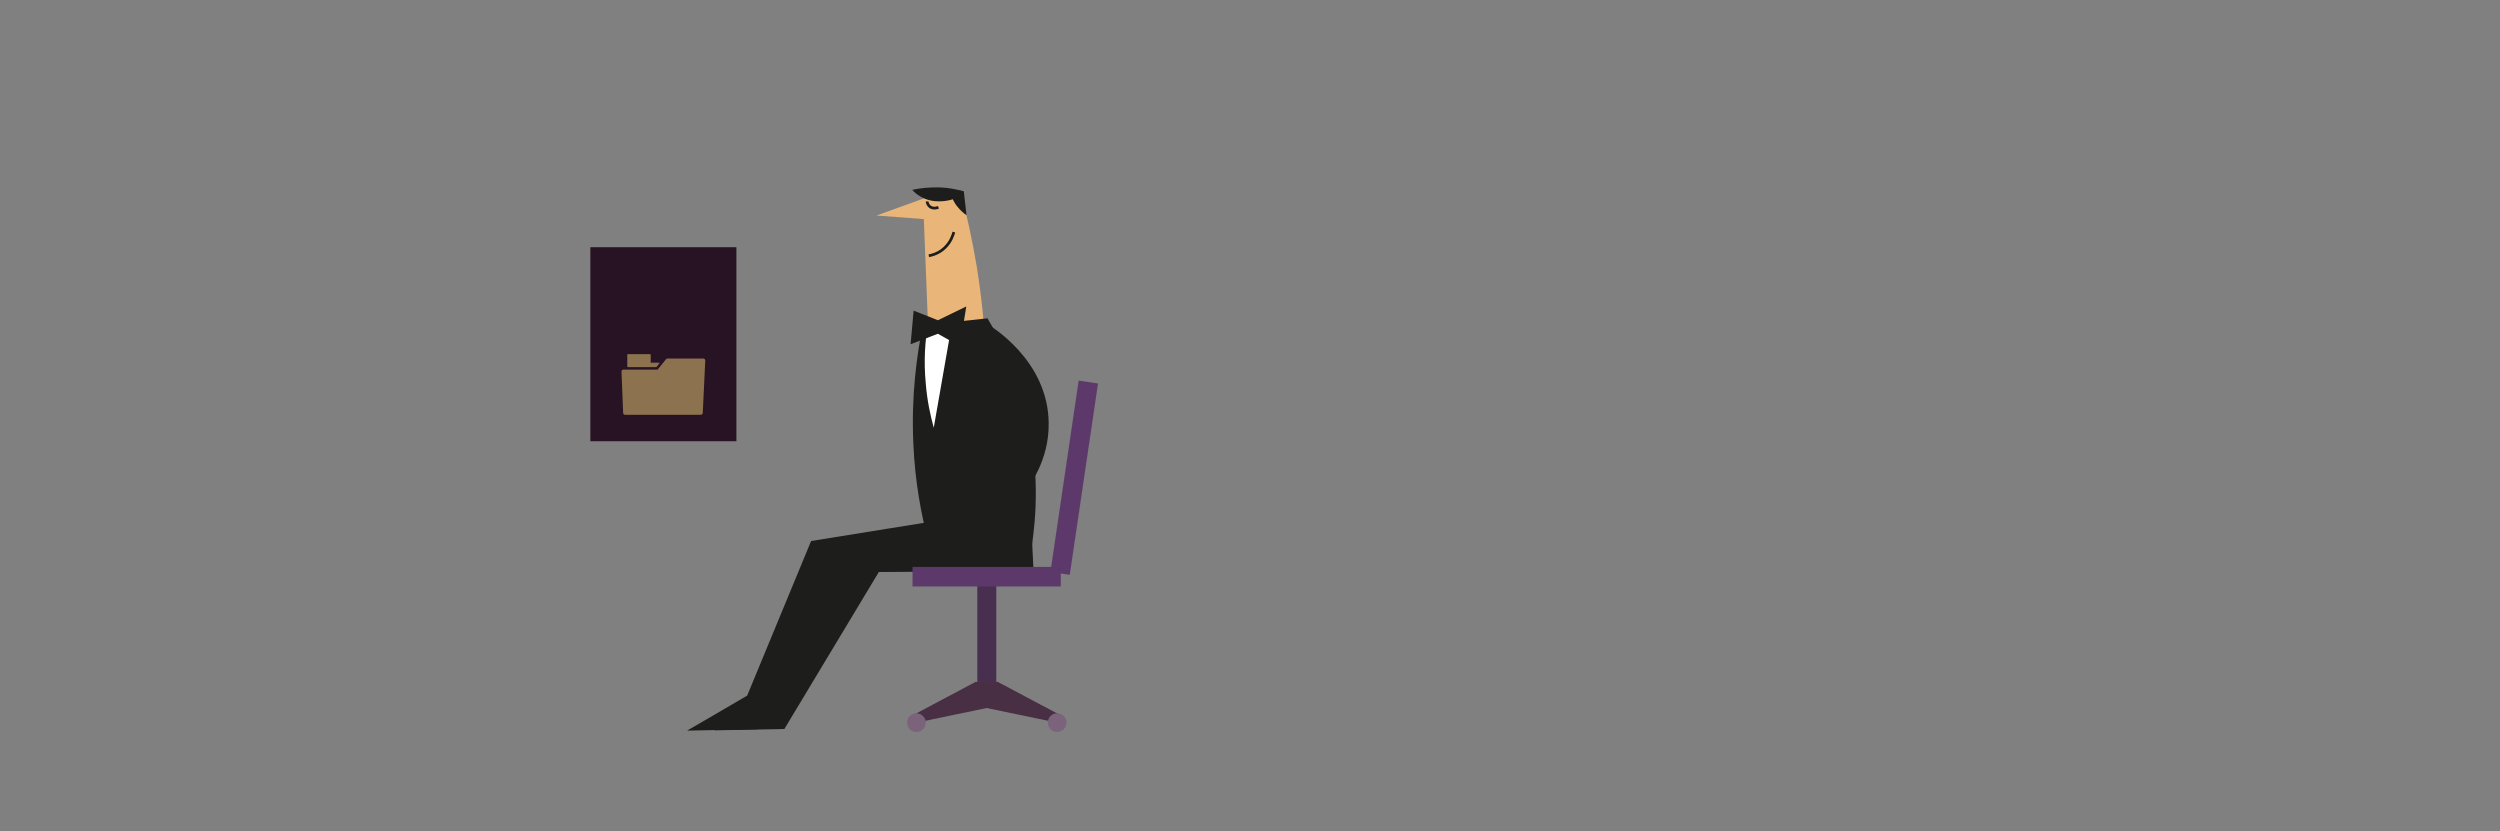 <?xml version="1.0" encoding="utf-8"?>
<!-- Generator: Adobe Illustrator 19.1.0, SVG Export Plug-In . SVG Version: 6.00 Build 0)  -->
<svg version="1.1" xmlns="http://www.w3.org/2000/svg" xmlns:xlink="http://www.w3.org/1999/xlink" x="0px" y="0px"
	 viewBox="-204 0 907.1 301.7" style="enable-background:new 0 0 203.8 301.7;" xml:space="preserve">
<rect x="-204" y="0" width="907.1" height="301.7" fill="#808080" stroke="none"/>
<style type="text/css">
	.st0{fill-rule:evenodd;clip-rule:evenodd;fill:url(#SVGID_1_);}
	.st1{fill-rule:evenodd;clip-rule:evenodd;fill:url(#SVGID_2_);}
	.st2{fill-rule:evenodd;clip-rule:evenodd;fill:url(#SVGID_3_);}
	.st3{fill:#12172F;}
	.st4{fill-rule:evenodd;clip-rule:evenodd;fill:#E9B579;}
	.st5{fill-rule:evenodd;clip-rule:evenodd;fill:#1D1D1B;}
	.st6{fill-rule:evenodd;clip-rule:evenodd;fill:#271323;}
	.st7{opacity:0.49;}
	.st8{fill:#F4D47A;}
	.st9{fill-rule:evenodd;clip-rule:evenodd;fill:url(#SVGID_4_);}
	.st10{fill-rule:evenodd;clip-rule:evenodd;fill:#482F4F;}
	.st11{fill:#1D1D1B;}
	.st12{fill:none;stroke:#1D1D1B;stroke-miterlimit:10;}
	.st13{fill-rule:evenodd;clip-rule:evenodd;fill:#877997;}
	.st14{fill-rule:evenodd;clip-rule:evenodd;fill:#5D396B;}
	.st15{fill-rule:evenodd;clip-rule:evenodd;fill:#9990AD;}
	.st16{fill-rule:evenodd;clip-rule:evenodd;fill:#FF3201;}
	.st17{fill-rule:evenodd;clip-rule:evenodd;fill:#FFFFFF;}
	.st18{fill-rule:evenodd;clip-rule:evenodd;fill:#5F4761;}
	.st19{fill-rule:evenodd;clip-rule:evenodd;fill:url(#SVGID_5_);}
	.st20{fill-rule:evenodd;clip-rule:evenodd;fill:#F4D47A;}
	.st21{fill-rule:evenodd;clip-rule:evenodd;fill:url(#SVGID_6_);}
	.st22{fill-rule:evenodd;clip-rule:evenodd;fill:#553D57;}
	.st23{opacity:0.53;fill-rule:evenodd;clip-rule:evenodd;fill:#E9B579;}
	.st24{fill:#E9B579;}
	.st25{opacity:0.62;fill-rule:evenodd;clip-rule:evenodd;fill:#E9B579;}
	.st26{fill-rule:evenodd;clip-rule:evenodd;fill:none;stroke:#1D1D1B;stroke-miterlimit:10;}
	.st27{fill-rule:evenodd;clip-rule:evenodd;fill:#291B32;}
	.st28{fill-rule:evenodd;clip-rule:evenodd;fill:#482F43;}
	.st29{fill-rule:evenodd;clip-rule:evenodd;fill:#7C637C;}
	.st30{fill:url(#SVGID_7_);}
	.st31{fill:#232E4F;}
	.st32{fill:#FFFFFF;}
	.st33{fill:#E2E3E4;}
	.st34{fill:#F5F6F6;}
	.st35{fill:#FF3200;}
	.st36{fill:#C22600;}
	.st37{fill:#E3C571;}
	.st38{fill:#E6E7E8;}
	.st39{opacity:0.3;fill:#1D1D1B;}
	.st40{fill:#F9F8F7;}
	.st41{fill:#3A4D57;}
	.st42{fill:none;}
	.st43{fill:none;stroke:url(#SVGID_8_);stroke-width:3.801;stroke-miterlimit:10;}
	.st44{fill-rule:evenodd;clip-rule:evenodd;fill:url(#SVGID_9_);}
	.st45{fill-rule:evenodd;clip-rule:evenodd;fill:url(#SVGID_10_);}
	.st46{fill-rule:evenodd;clip-rule:evenodd;fill:url(#SVGID_11_);}
	.st47{opacity:0.5;}
	.st48{fill:none;stroke:url(#SVGID_12_);stroke-width:3.801;stroke-miterlimit:10;}
	.st49{fill-rule:evenodd;clip-rule:evenodd;fill:url(#SVGID_13_);}
	.st50{opacity:0.3;fill-rule:evenodd;clip-rule:evenodd;fill:#1D1D1B;}
</style>
<g id="Слой_2">
</g>
<g id="Слой_1">
	<g>
		<g>
			<path class="st4" d="M152.9,185.5c0,0.6,0.1,1.6,0.3,2.5c-1.2,3.4-3.8,10.7-3.4,11.3c1.2,1.8,3.8-4.4,5.4-8.7
				c-0.7,3.3-2.5,11.5-2,12c1.6,1.7,3.5-6,4.5-10.4c0.1,3.8,0.2,8.9,0.7,9.2c1.7,1.2,2-4.7,2.1-9.2c0.8,3.4,1.8,7,2.2,7.1
				c1.9,0.8,1-4.9,0.1-9.3c0.8-1,2.1-3.5,3-6.3c1.1-3.5-0.6-8.1-0.6-8.1L152.9,185.5z"/>
			<path class="st4" d="M161,175.3c-0.9,1-9.6,7.8-10,9.7c-0.4,1.9-4.4,6.9-2.8,7.2c1.6,0.3,4-1.4,6.2-5.9l2.9-1.6
				c0,0,2.1,0.6,4.4-0.5c2.3-1.1,2-8,1.5-8.2C162.6,175.7,161,175.3,161,175.3z"/>
		</g>
		<path class="st5" d="M144.4,123.7c1,0.4,18.6,8.8,20.7,27.8c1.7,14.6-7,24.9-8.5,26.6c3.4,0.6,6.7,1.2,10.1,1.8
			c2.5-3,10-12.6,9.8-26.4c-0.2-23.1-21.6-35.6-22.6-36.1C150.8,119.5,147.6,121.6,144.4,123.7z"/>
	</g>
	<rect x="10.2" y="89.7" class="st6" width="53" height="70.4"/>
	<g class="st7">
		<path class="st8" d="M35.1,131.6h-3v-2.9c0-0.1-0.1-0.2-0.2-0.2h-8.1c-0.1,0-0.2,0.1-0.2,0.2v4.3c0,0.1,0.1,0.2,0.2,0.2h8.4h2
			l1-1.3C35.4,131.9,35.3,131.6,35.1,131.6z"/>
		<path class="st8" d="M37.7,130.3l-3.1,3.8H22.2c-0.4,0-0.7,0.3-0.7,0.7l0.6,15c0,0.4,0.3,0.7,0.7,0.7h27.5c0.4,0,0.7-0.3,0.7-0.7
			l0.9-19c0-0.4-0.3-0.7-0.7-0.7H38.3C38.1,130,37.9,130.1,37.7,130.3z"/>
	</g>
	<rect x="150.6" y="205.7" class="st10" width="6.9" height="49.2"/>
	<g>
		<path class="st4" d="M144.8,70.5l-13.9,1.5l2.5,62.9l20.4-4.1c-0.4-10.2-1.4-21.7-3.4-34.1C148.8,87.2,146.9,78.5,144.8,70.5z"/>
		<polygon class="st4" points="114,78.2 130.9,72.1 133.9,79.7 		"/>
		<path class="st11" d="M127,68.9c0.7,0.8,1.6,1.6,2.8,2.3c4.9,3,10.4,1.6,11.9,1.1c0.4,0.8,0.9,1.8,1.7,2.7
			c1.1,1.4,2.3,2.4,3.3,3.1c-0.3-2.9-0.7-5.8-1-8.7c-2.3-0.6-5.3-1.3-8.7-1.4C132.9,67.9,129.5,68.3,127,68.9z"/>
		<path class="st12" d="M132.4,73.1c0,0.3,0.2,1.2,0.9,1.8c0.8,0.7,2.1,0.8,3.2,0.3"/>
		<path class="st12" d="M133,92.8c1-0.2,3.5-0.7,5.8-2.9c2.3-2.2,3-4.7,3.3-5.7"/>
	</g>
	<path class="st5" d="M169.1,191.6c0.5,5.1,1,10.2,1.6,15.3c-21.9,0.2-43.8,0.5-65.8,0.7c-11.4,19-22.9,38-34.3,57
		c-8.4,0.2-16.9,0.3-25.3,0.5c7.3-4.2,14.6-8.5,21.8-12.7c7.7-18.7,15.5-37.4,23.2-56.1c17.2-2.8,34.3-5.5,51.5-8.3
		C150.9,189.2,160,190.4,169.1,191.6z"/>
	<path class="st5" d="M170.3,191.3c0.2,5.2,0.4,10.4,0.7,15.6c-18.7,0.2-37.4,0.4-56.1,0.6c-11.4,19-22.9,38-34.3,57
		c-8.4,0.2-16.9,0.3-25.3,0.5c7.3-4.2,14.6-8.5,21.8-12.7c7.7-18.7,15.5-37.4,23.2-56.1c17.2-2.8,34.3-5.5,51.5-8.3
		C158,189.1,164.1,190.2,170.3,191.3z"/>
	<path class="st5" d="M154.3,115.5c4.7,7.9,10.2,19,13.8,33.2c5.3,21,3.9,39,2.2,49.9c-12.5-0.7-25-1.4-37.5-2.2
		c-2.5-9.5-4.8-21.5-5.4-35.4c-0.8-17.3,1.2-32.1,3.5-43.2C138.7,117.2,146.5,116.4,154.3,115.5z"/>
	<rect x="127.1" y="205.7" class="st14" width="53.8" height="7.1"/>
	
		<rect x="150.7" y="169.7" transform="matrix(0.146 -0.989 0.989 0.146 -12.702 331.798)" class="st14" width="70.2" height="7.1"/>
	<path class="st28" d="M158,247.4c7.6,4,22.2,11.8,22.2,11.8l-0.7,3l-25.5-5.3l-25.5,5.3l-0.7-3c0,0,14.6-7.8,22.2-11.8H158z"/>
	<g>
		<path class="st29" d="M179.6,265.6c1.8,0,3.4-1.5,3.4-3.4c0-1.8-1.5-3.4-3.4-3.4s-3.4,1.5-3.4,3.4
			C176.2,264.1,177.7,265.6,179.6,265.6z"/>
		<path class="st29" d="M128.5,265.6c1.8,0,3.4-1.5,3.4-3.4c0-1.8-1.5-3.4-3.4-3.4c-1.8,0-3.4,1.5-3.4,3.4
			C125.1,264.1,126.7,265.6,128.5,265.6z"/>
	</g>
	<path class="st17" d="M132.7,117.8c2.9-0.3,5.9-0.6,8.8-0.9c-2.2,12.8-4.5,25.5-6.7,38.3c-1.2-4.4-2.4-9.8-2.9-16.1
		C131.1,130.7,131.7,123.4,132.7,117.8z"/>
	<polygon class="st5" points="127.5,112.7 126.4,124.9 136.3,121.1 144.3,125.6 146.6,111.2 136.3,116.2 	"/>
</g>
</svg>
